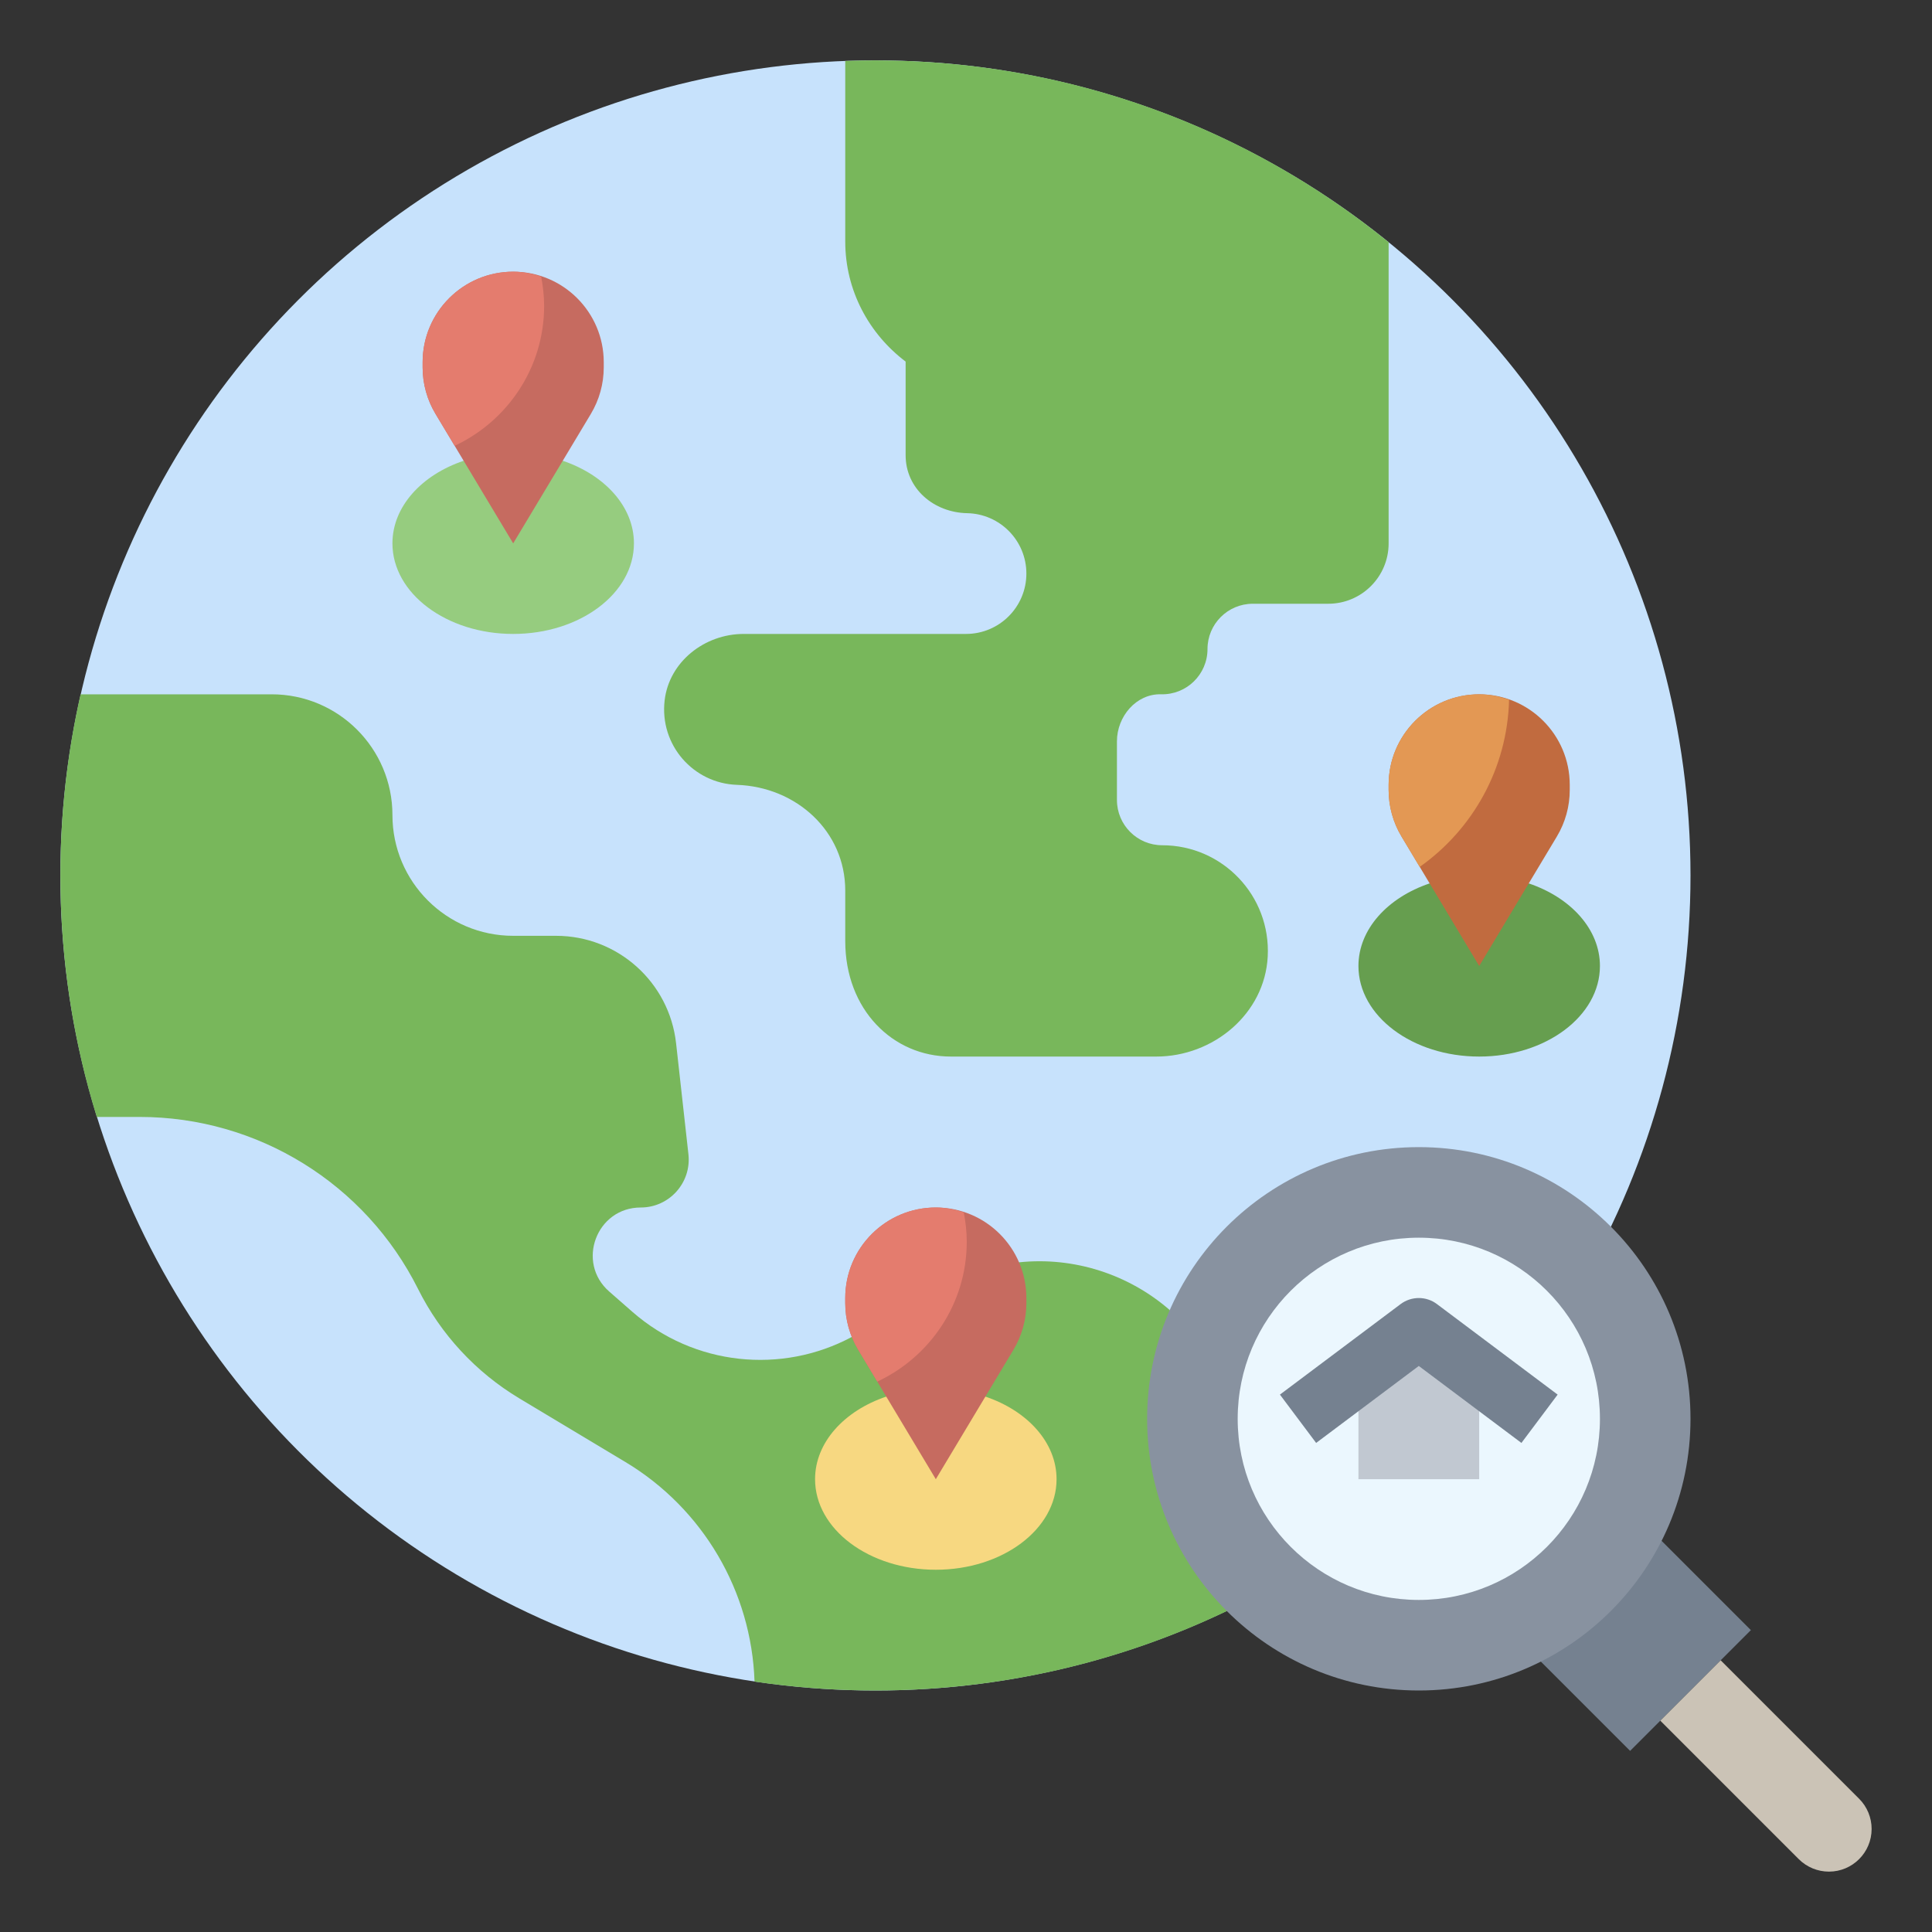 <svg id="Layer_3" enable-background="new 0 0 64 64" height="512" viewBox="0 0 64 64" width="512" xmlns="http://www.w3.org/2000/svg"><rect x="0" y="0" width="64" height="64" fill="#333333" stroke="none"/><g><circle cx="29" cy="29" fill="#c7e2fc" r="27"/><path d="m18.642 15.264c1.39.47 2.358 1.518 2.358 2.736 0 1.657-1.791 3-4 3s-4-1.343-4-3c0-1.218.968-2.267 2.358-2.736" fill="#96cc7f"/><path d="m24.995 55.706c-.099-2.989-1.707-5.733-4.283-7.278l-3.507-2.104c-1.44-.864-2.604-2.121-3.355-3.623-1.747-3.494-5.317-5.701-9.223-5.701h-1.422c-.783-2.528-1.205-5.215-1.205-8 0-2.056.23-4.059.665-5.984l.004-.016h6.331c2.209 0 4 1.791 4 4 0 2.209 1.791 4 4 4h1.42c2.038 0 3.75 1.533 3.976 3.558l.409 3.679c.104.94-.633 1.763-1.579 1.763-1.466 0-2.149 1.817-1.046 2.783l.771.675c2.042 1.787 4.945 2.074 7.266.83l5.539-2.472c1.825-.191 3.635.399 4.994 1.582l1.891 9.97c-3.524 1.687-7.472 2.632-11.641 2.632-1.361 0-2.698-.101-4.005-.294z" fill="#78b75b"/><path d="m46 8v10c0 1.105-.895 2-2 2h-2.5c-.828 0-1.5.672-1.5 1.5 0 .842-.693 1.521-1.539 1.499-.823-.021-1.461.736-1.461 1.559v1.942c0 .828.672 1.5 1.5 1.5 1.995 0 3.601 1.67 3.495 3.688-.099 1.893-1.798 3.312-3.693 3.312h-6.802c-1.933 0-3.5-1.563-3.5-3.825v-1.674c0-1.968-1.622-3.434-3.589-3.502-1.438-.05-2.567-1.314-2.394-2.799.15-1.282 1.327-2.2 2.617-2.2h.366 7c1.105 0 2-.895 2-2 0-1.091-.874-1.978-1.959-2-1.109-.022-2.041-.812-2.041-1.92v-3.102c-1.208-.913-2-2.348-2-3.978v-6l.001.018c.331-.012.664-.018.999-.018 6.438 0 12.349 2.253 16.989 6.014z" fill="#78b75b"/><path d="m51 55 3 3 4-4-3-3" fill="#758190"/><circle cx="47" cy="47" fill="#8892a0" r="9"/><circle cx="47" cy="47" fill="#ebf7fe" r="6"/><path d="m49 45.5v3.5h-4v-3.5l2-1.5z" fill="#c1c8d1"/><path d="m20 12.169v-.169c0-1.657-1.343-3-3-3-1.657 0-3 1.343-3 3v.169c0 .544.148 1.077.428 1.543l2.572 4.288 2.572-4.287c.28-.467.428-1 .428-1.544z" fill="#c66b60"/><path d="m55 57 4.586 4.586c.265.265.625.414 1 .414.781 0 1.414-.633 1.414-1.414 0-.375-.149-.735-.414-1l-4.586-4.586" fill="#cbc3b6"/><path d="m50.642 29.264c1.39.469 2.358 1.518 2.358 2.736 0 1.657-1.791 3-4 3s-4-1.343-4-3c0-1.218.968-2.267 2.358-2.736" fill="#669e4f"/><path d="m32.642 46.264c1.39.469 2.358 1.518 2.358 2.736 0 1.657-1.791 3-4 3s-4-1.343-4-3c0-1.218.968-2.267 2.358-2.736" fill="#f7d881"/><g><path d="m50.399 47.799-3.4-2.55-3.4 2.55-1.2-1.601 4-3c.356-.265.845-.266 1.2 0l4 3z" fill="#758190"/></g><path d="m52 26.169v-.169c0-1.657-1.343-3-3-3-1.657 0-3 1.343-3 3v.169c0 .544.148 1.077.428 1.543l2.572 4.288 2.572-4.287c.28-.467.428-1 .428-1.544z" fill="#c16b3f"/><path d="m34 43.169v-.169c0-1.657-1.343-3-3-3-1.657 0-3 1.343-3 3v.169c0 .544.148 1.077.428 1.543l2.572 4.288 2.572-4.287c.28-.467.428-1 .428-1.544z" fill="#c66b60"/><path d="m17.926 9.161c-.293-.096-.601-.161-.926-.161-1.657 0-3 1.343-3 3v.169c0 .544.148 1.077.428 1.544l.633 1.055c1.746-.819 2.964-2.58 2.964-4.636-.001-.333-.038-.656-.099-.971z" fill="#e47c6e"/><path d="m31.926 40.161c-.293-.096-.601-.161-.926-.161-1.657 0-3 1.343-3 3v.169c0 .544.148 1.077.428 1.544l.633 1.055c1.746-.819 2.964-2.58 2.964-4.636-.001-.333-.038-.656-.099-.971z" fill="#e47c6e"/><path d="m49 23c-1.657 0-3 1.343-3 3v.169c0 .544.148 1.077.428 1.544l.602 1.004c1.748-1.235 2.901-3.247 2.96-5.536-.311-.11-.641-.181-.99-.181z" fill="#e39854"/></g></svg>